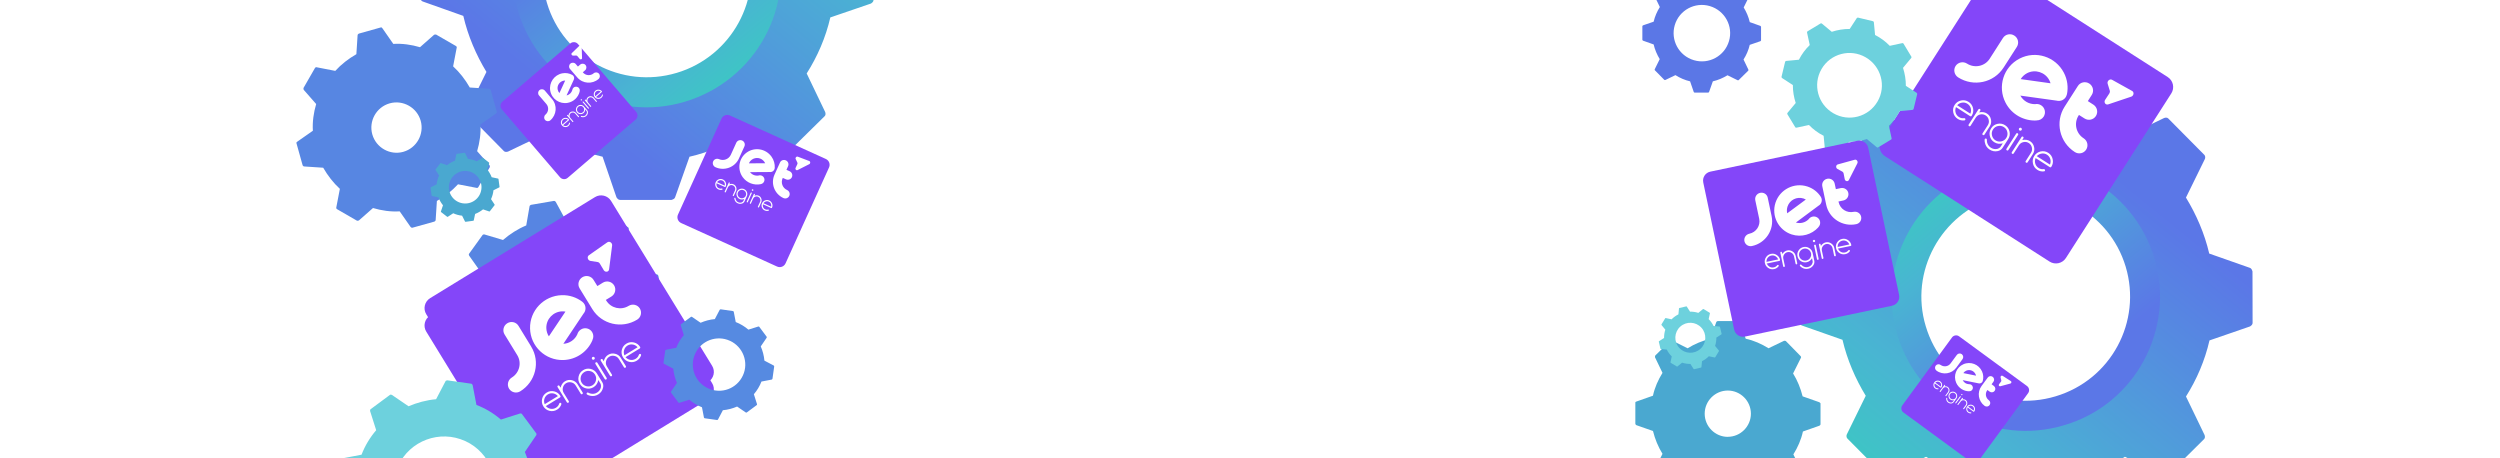<svg xmlns="http://www.w3.org/2000/svg" width="1440" height="264" fill="none"><g clip-path="url(#a)"><path fill="url(#b)" d="M503.15-.03c0 .9-.6 1.48-1.48 2.07l-23.4 8c-2.66 11.54-7.4 22.5-13.62 32.27l10.66 22.22c.3.88.3 1.77-.28 2.36L454 87.6c-.6.6-1.78.6-2.37.3l-22.2-10.95c-9.78 5.92-20.74 10.66-32.28 13.33l-8.3 23.4c-.3.87-1.18 1.17-2.06 1.47h-29.62c-.9 0-1.48-.6-2.08-1.48l-8-23.4c-11.54-2.66-22.5-7.4-32.26-13.6l-22.2 10.64c-.9.3-1.8.3-2.38-.28L269.54 66c-.6-.6-.6-1.78-.3-2.37l10.95-22.2c-5.93-9.78-10.66-20.73-13.33-32.28l-23.4-8.3C242.6.56 242.3-.32 242-1.2v-29.62c0-.9.6-1.48 1.48-2.08l23.4-8c2.66-11.54 7.4-22.5 13.6-32.26l-10.65-22.2c-.3-.9-.3-1.8.3-2.38l21.02-20.72c.6-.6 1.78-.6 2.37-.3l22.2 10.95c9.78-5.93 20.73-10.66 32.28-13.33l8.3-23.4c.28-.88 1.17-1.17 2.06-1.47h29.6c.9 0 1.5.6 2.08 1.48l8 23.4c11.54 2.66 22.5 7.4 32.27 13.6l22.22-10.65c.88-.3 1.77-.3 2.36.3l20.73 21.02c.6.6.6 1.78.3 2.37l-10.95 22.2c5.92 9.78 10.66 20.73 13.32 32.28l23.4 8.3c.88.28 1.18 1.17 1.48 2.06v29.6zm-112.52-75.2c-32.86-9.78-67.5 8.88-77.27 41.74-9.78 32.88 8.88 67.52 42.04 77.3 32.87 9.76 67.5-8.9 77.28-42.05 9.77-32.57-9.18-67.2-42.05-77z"/><path fill="url(#c)" d="M446.58-37.43c-12.3-40.86-55.2-64.3-96.08-52-40.88 12-64.05 55.14-52.04 96 12.3 40.87 55.2 64.3 96.08 52 40.9-12.28 64.33-55.14 52.04-96zM389.68 42c-31.74 9.44-65.2-8.57-74.63-40.28-9.44-31.72 8.58-65.15 40.6-74.58 31.74-9.43 65.2 8.57 74.63 40.57 9.44 31.44-8.86 64.88-40.6 74.3z"/><path fill="#4AA8D0" d="M1047.8 231.63l-9.5-3.34c-1.16-4.68-3-9.18-5.48-13.18l4.5-9c.15-.16.15-.66-.18-1l-8.48-8.66c-.17-.17-.67-.17-1-.17l-9 4.32c-3.98-2.5-8.48-4.5-13.13-5.5l-3.33-9.5c-.17-.5-.34-.66-.67-.66h-12.15c-.33.17-.66.17-.83.67l-3.33 9.5c-4.65 1.16-9.15 3-13.14 5.5l-9-4.5c-.15-.17-.65-.17-1 .16l-8.64 8.5c-.17.16-.17.66-.17 1l4.33 9c-2.5 4-4.5 8.5-5.5 13.16l-9.48 3.33c-.5.16-.66.32-.66.66v12.16c.16.34.16.67.66.84l9.5 3.33c1.15 4.66 3 9.16 5.48 13.16l-4.5 9c-.16.16-.16.66.17 1l8.5 8.66c.16.17.66.17 1 .17l8.98-4.34c4 2.5 8.48 4.5 13.14 5.5l3.32 9.5c.16.33.5.66.83.66h12.15c.33-.16.66-.16.83-.66l3.33-9.5c4.66-1.17 9.15-3 13.14-5.5l9 4.5c.16.16.66.16 1-.17l8.64-8.5c.17-.18.17-.68.17-1l-4.32-9c2.5-4 4.5-8.5 5.5-13.18l9.48-3.33c.33-.18.66-.5.66-.84V232.3c-.33-.18-.33-.5-.83-.68zm-52.6 20c-7.3 0-13.3-6-13.3-13.34s6-13.34 13.3-13.34c7.33 0 13.32 6 13.32 13.33 0 7.32-6 13.32-13.3 13.32z"/><path fill="#5B77E6" d="M1014.35 23.2c0 .23-.16.4-.4.54l-6.1 2.1c-.7 3.02-1.95 5.9-3.58 8.44l2.8 5.82c.07.23.07.46-.1.62l-5.5 5.42c-.14.15-.45.15-.6.08l-5.82-2.87c-2.56 1.55-5.42 2.8-8.45 3.5l-2.17 6.1c-.07.24-.3.32-.54.4h-7.76c-.23 0-.38-.16-.54-.4l-2.1-6.1c-3-.7-5.88-1.95-8.44-3.58l-5.8 2.8c-.24.07-.47.07-.63-.1l-5.42-5.5c-.15-.14-.15-.45-.07-.6l2.87-5.82c-1.55-2.56-2.8-5.42-3.5-8.45l-6.1-2.17c-.25-.07-.32-.3-.4-.54v-7.76c0-.23.15-.38.4-.54l6.1-2.1c.7-3 1.95-5.88 3.57-8.44l-2.8-5.8c-.06-.24-.06-.47.1-.63l5.5-5.42c.15-.15.46-.15.6-.07L965.3-5c2.55-1.55 5.42-2.8 8.44-3.5l2.17-6.1c.1-.24.32-.32.55-.4h7.75c.23 0 .4.16.54.4l2.1 6.1c3.02.7 5.9 1.95 8.44 3.57l5.8-2.8c.25-.06.48-.06.63.1l5.44 5.5c.15.15.15.46.08.6l-2.87 5.83c1.55 2.55 2.8 5.42 3.5 8.44l6.1 2.17c.24.1.32.32.4.55v7.75zM984.9 3.52c-8.6-2.56-17.67 2.32-20.23 10.93-2.55 8.6 2.33 17.66 11 20.22 8.6 2.56 17.68-2.32 20.23-11 2.56-8.53-2.4-17.6-11-20.15z"/><path fill="url(#d)" d="M1036.3 155.84c0-.9.58-1.48 1.47-2.08l23.37-8.05c2.63-11.55 7.34-22.5 13.53-32.3l-10.7-22.18c-.3-.9-.3-1.77.28-2.37l20.97-20.78c.6-.6 1.77-.6 2.37-.3l22.22 10.9c9.76-5.95 20.7-10.7 32.24-13.4l8.23-23.42c.28-.9 1.17-1.18 2.06-1.48l29.6-.08c.9 0 1.5.58 2.08 1.47l8.06 23.37c11.55 2.63 22.52 7.34 32.3 13.54l22.18-10.72c.9-.3 1.78-.3 2.37.3l20.78 20.96c.6.6.6 1.77.3 2.37l-10.9 22.22c5.95 9.76 10.72 20.7 13.4 32.24l23.42 8.23c.9.3 1.2 1.17 1.5 2.06l.06 29.6c.02.9-.57 1.5-1.46 2.08l-23.37 8.06c-2.64 11.55-7.35 22.52-13.54 32.3l10.72 22.2c.3.87.3 1.76-.3 2.36l-20.96 20.77c-.6.6-1.8.6-2.38.3l-22.24-10.9c-9.75 5.95-20.7 10.72-32.23 13.4l-8.24 23.42c-.28.9-1.17 1.2-2.05 1.5l-29.6.06c-.9.02-1.5-.57-2.1-1.46l-8.04-23.37c-11.55-2.64-22.5-7.35-32.3-13.54l-22.18 10.72c-.9.3-1.78.3-2.37-.3l-20.78-20.96c-.6-.6-.6-1.8-.3-2.38l10.9-22.23c-5.95-9.77-10.7-20.7-13.4-32.25l-23.42-8.24c-.9-.28-1.2-1.17-1.48-2.05l-.08-29.6zm112.7 74.92c32.88 9.7 67.48-9.06 77.17-41.95 9.68-32.88-9.06-67.47-42.24-77.16-32.9-9.68-67.5 9.06-77.18 42.24-9.68 32.6 9.35 67.2 42.24 76.88z"/><path fill="url(#e)" d="M1092.95 193.1c12.4 40.83 55.35 64.15 96.2 51.76 40.87-12.1 63.92-55.32 51.8-96.15-12.4-40.82-55.34-64.14-96.2-51.75-40.86 12.4-64.2 55.3-51.8 96.14zm56.7-79.6c31.72-9.5 65.22 8.42 74.74 40.1 9.5 31.7-8.43 65.19-40.43 74.7-31.7 9.5-65.2-8.4-74.73-40.4-9.52-31.4 8.7-64.88 40.4-74.4z"/><path fill="#8446F9" d="M1144.37-24.25c2.04-3.18 6.26-4.1 9.43-2.07l94.8 60.7c3.17 2.03 4.1 6.25 2.07 9.42l-60.7 94.8c-2.03 3.17-6.25 4.1-9.42 2.07l-94.8-60.7c-3.18-2.03-4.1-6.25-2.07-9.42l60.7-94.8z" filter="url(#f)"/><path fill="#fff" fill-rule="evenodd" d="M1228.1 52.38c1.3.72.97 2.8-.52 3.3l-13.24 4.44c-1.55.52-2.7-1.2-1.78-2.62l2.43-3.7c.3-.47.4-1.06.24-1.6l-1.22-3.97c-.47-1.53 1.2-3.02 2.55-2.27l11.53 6.42zm-74.03-13.47c-5.62 8.8-17.35 11.3-26.2 5.65-2.2-1.42-2.86-4.35-1.46-6.54 1.42-2.18 4.34-2.8 6.56-1.4 4.42 2.84 10.3 1.58 13.1-2.8l7.63-11.93c1.4-2.2 4.32-2.83 6.54-1.4 2.22 1.4 2.87 4.33 1.46 6.53l-7.63 11.9zm43.18 27.66c-2.8 4.4-1.5 10.25 2.92 13.08 2.22 1.42 2.88 4.33 1.47 6.53-1.4 2.2-4.34 2.83-6.55 1.4-8.86-5.65-11.48-17.36-5.86-26.14l7.63-11.92c1.4-2.2 4.34-2.82 6.55-1.4 2.22 1.42 2.86 4.35 1.46 6.54l-2.28 3.57 3.18 2.04c2.22 1.42 2.88 4.36 1.47 6.56-1.4 2.2-4.35 2.83-6.57 1.4l-3.18-2.02-.25.38zm-6.74-12.17c.03 0 .04 0 .04 0 .84-4.1.33-8.5-1.75-12.5-4.83-9.3-16.26-12.94-25.53-8.15-9.28 4.77-12.88 16.17-8.05 25.45 3.55 6.83 10.68 10.6 17.9 10.2v-.05c1.58.03 3.13-.74 4.04-2.16 1.4-2.2.75-5.13-1.46-6.54-1.06-.68-2.3-.9-3.45-.66-3.43.07-6.78-1.72-8.53-4.92l20.9 2.9c1.1.3 2.34.2 3.44-.36 1.32-.68 2.18-1.88 2.45-3.23zm-10.1-8.2c.3.6.53 1.17.7 1.77l-17.18-2.4c.87-1.42 2.13-2.62 3.7-3.44 4.65-2.38 10.36-.56 12.78 4.08zm-16.5 29.07c.23-.05.4-.17.54-.38.13-.2.17-.42.12-.65-.05-.24-.18-.42-.38-.55-.2-.13-.42-.16-.66-.1-.23.04-.4.16-.53.36-.14.2-.18.42-.13.65.05.25.18.43.38.55.2.13.42.17.65.12zm-2.2 1.43c-.16.04-.3.13-.4.3l-5.57 8.7c-.1.16-.13.32-.1.5.04.17.14.3.3.4.14.1.3.13.48.1.2-.05.32-.14.42-.3l5.58-8.7c.1-.16.13-.33.08-.5-.03-.18-.13-.3-.28-.4-.15-.1-.3-.14-.5-.1zm-26.5-14.08c.2.93.12 1.88-.28 2.86l-7.6-4.86c.75-.77 1.57-1.25 2.5-1.45 1.22-.27 2.36-.07 3.4.6 1.06.68 1.72 1.63 2 2.85zm-3.13 5.97c-.04-.2-.13-.33-.28-.43-.14-.08-.28-.1-.43-.1-.53.08-1.04.07-1.55-.04-.5-.1-1-.3-1.48-.62-1.05-.66-1.7-1.6-1.98-2.84-.2-.92-.1-1.87.28-2.86l8.16 5.23c.15.1.3.12.48.1.18-.05.3-.15.4-.3.87-1.35 1.14-2.82.8-4.4-.35-1.56-1.2-2.78-2.56-3.64-1.35-.88-2.8-1.14-4.38-.8-1.57.35-2.8 1.2-3.66 2.55-.87 1.36-1.13 2.82-.78 4.4.34 1.56 1.2 2.78 2.54 3.65 1.22.78 2.54 1.06 3.96.86.15-.04.28-.14.38-.3.1-.14.13-.3.1-.47zm7.87-5.84c-.18.04-.3.13-.4.28l-5.6 8.72c-.1.16-.12.32-.08.5.04.16.13.3.28.4.15.1.32.12.5.08.16-.03.3-.13.4-.28l3-4.72c.63-.96 1.48-1.55 2.58-1.8 1.12-.24 2.15-.06 3.1.55.94.6 1.54 1.46 1.78 2.57.25 1.1.07 2.12-.55 3.1l-3.02 4.7c-.1.16-.12.32-.1.5.05.17.15.3.3.4.15.1.3.13.48.1.2-.05.33-.14.43-.3l3.02-4.7c.8-1.27 1.04-2.62.72-4.08-.3-1.46-1.1-2.6-2.36-3.4-1.2-.78-2.7-1-4.43-.65l.65-1c.1-.16.12-.33.1-.5-.05-.17-.15-.3-.3-.4-.15-.1-.3-.13-.48-.1zm14.3 10.46c-1.06-.67-2.2-.88-3.42-.62-1.23.27-2.18.93-2.85 1.98-.67 1.05-.87 2.18-.6 3.4.27 1.23.93 2.18 1.98 2.86 1.05.67 2.2.87 3.4.6 1.23-.26 2.18-.92 2.85-1.97.67-1.06.88-2.2.6-3.4-.26-1.23-.92-2.18-1.97-2.85zm-.64 9.36c-1.82.5-3.47.28-4.94-.67-1.35-.85-2.2-2.07-2.55-3.63-.34-1.57-.08-3.03.8-4.38.85-1.37 2.07-2.2 3.64-2.55 1.57-.35 3.03-.08 4.38.78 1.36.87 2.2 2.1 2.55 3.66.35 1.55.1 3-.78 4.37l-3.18 4.95c-.64 1-1.57 1.65-2.77 1.92-1.7.37-3.26.1-4.72-.85-1.46-.94-2.37-2.25-2.73-3.93-.15-.6-.2-1.2-.17-1.77 0-.15.05-.28.12-.4.1-.14.23-.23.4-.27.17-.04.33 0 .5.1.14.08.23.22.27.4.02.08.03.16.02.25-.03.48 0 .95.1 1.42.16.67.42 1.26.78 1.78.37.52.83.96 1.4 1.33 1.16.75 2.4.97 3.75.68.9-.3 1.56-.74 1.95-1.36l1.18-1.84zm10.77-3.63c.1-.15.24-.25.4-.3.18-.02.34 0 .5.1.15.1.24.24.28.4.04.18 0 .34-.1.5l-.64 1c1.75-.34 3.23-.12 4.46.66 1.26.82 2.04 1.95 2.35 3.4.34 1.45.1 2.8-.7 4.06l-3.03 4.72c-.1.16-.23.25-.4.28-.18.04-.35 0-.5-.1-.15-.08-.24-.22-.28-.4-.05-.16-.02-.32.08-.48l3.02-4.72c.62-.96.8-2 .54-3.08-.24-1.12-.83-1.98-1.78-2.58-.94-.6-1.98-.8-3.1-.54-1.1.23-1.95.83-2.56 1.8l-3.02 4.7c-.1.16-.24.25-.4.3-.18.03-.34 0-.5-.1-.15-.1-.24-.23-.28-.4-.04-.18 0-.34.1-.5l5.57-8.7zm16.68 13.02c.2.93.1 1.88-.28 2.86l-7.6-4.86c.74-.77 1.57-1.25 2.5-1.45 1.2-.27 2.35-.07 3.4.6 1.05.68 1.7 1.63 1.98 2.85zm-3.14 5.97c-.02-.18-.12-.32-.27-.42-.13-.08-.27-.1-.42-.1-.5.08-1.03.07-1.54-.04-.5-.1-1-.3-1.48-.62-1.05-.67-1.7-1.62-1.98-2.85-.2-.9-.1-1.86.28-2.85l8.16 5.23c.15.1.3.12.5.1.16-.05.3-.15.4-.3.86-1.35 1.12-2.82.77-4.4-.33-1.56-1.18-2.78-2.53-3.64-1.36-.87-2.82-1.13-4.4-.8-1.56.36-2.78 1.2-3.65 2.56-.86 1.36-1.13 2.82-.78 4.4.34 1.56 1.2 2.78 2.55 3.65 1.2.78 2.53 1.06 3.94.86.16-.03.28-.13.38-.28.1-.15.13-.3.1-.48z" clip-rule="evenodd"/><path fill="#8446F9" d="M1124.35 184.37c.95-1.3 2.8-1.6 4.1-.64l39.1 28.62c1.32.95 1.6 2.8.65 4.1l-28.62 39.1c-.95 1.32-2.8 1.6-4.1.65l-39.1-28.62c-1.32-.95-1.6-2.8-.65-4.1l28.62-39.1z" filter="url(#g)"/><path fill="#fff" fill-rule="evenodd" d="M1158.27 219.53c.54.35.34 1.23-.3 1.4l-5.82 1.56c-.68.17-1.13-.6-.7-1.18l1.15-1.52c.15-.2.2-.45.15-.68l-.42-1.74c-.16-.67.6-1.27 1.16-.9l4.77 3.05zm-31.45-7.76c-2.65 3.62-7.75 4.4-11.4 1.72-.92-.68-1.12-1.95-.46-2.86.67-.9 1.94-1.1 2.85-.42 1.84 1.33 4.4.94 5.72-.87l3.6-4.9c.66-.92 1.93-1.1 2.85-.45.9.67 1.1 1.95.45 2.85l-3.6 4.92zm17.82 13.03c-1.33 1.8-.92 4.37.9 5.7.92.67 1.12 1.94.46 2.85-.67.9-1.94 1.1-2.86.43-3.64-2.67-4.46-7.77-1.8-11.4l3.6-4.9c.65-.92 1.93-1.1 2.84-.44.92.67 1.1 1.94.45 2.85l-1.07 1.45 1.3.97c.93.67 1.13 1.94.46 2.85-.66.9-1.94 1.1-2.85.44l-1.32-.96-.1.16zm-2.57-5.4c.48-1.74.38-3.64-.4-5.42-1.83-4.12-6.64-6-10.76-4.18-4.1 1.8-5.95 6.6-4.13 10.7 1.35 3.04 4.3 4.85 7.42 4.88v-.03c.67.06 1.36-.23 1.8-.82.65-.9.45-2.17-.46-2.84-.44-.33-.97-.45-1.47-.4-1.48-.05-2.87-.9-3.54-2.33l8.9 1.8c.48.17 1 .16 1.5-.06.58-.24.98-.73 1.14-1.3zm-4.13-3.8c.12.27.2.52.26.78l-7.32-1.48c.4-.6.98-1.08 1.68-1.4 2.06-.88 4.46.05 5.38 2.1zm-7.87 12.06c.1-.02.2-.07.25-.16.06-.08.08-.17.06-.27 0-.1-.06-.18-.14-.24-.1-.07-.18-.1-.28-.08-.1.02-.18.06-.24.15-.06.08-.1.17-.07.27.02.1.07.2.15.25.08.05.17.07.27.06zm-.97.55c-.08.02-.14.06-.18.12l-2.64 3.6c-.04.06-.06.13-.05.2 0 .08.05.14.1.2.08.03.14.05.22.04.08 0 .14-.05.18-.1l2.64-3.6c.04-.07.06-.14.04-.22 0-.07-.03-.13-.1-.18-.06-.04-.13-.06-.2-.05zm-11.02-6.75c.07.4 0 .8-.2 1.22l-3.13-2.3c.34-.3.7-.5 1.1-.55.54-.08 1.03.04 1.46.36.44.3.7.74.78 1.27zm-1.5 2.48c0-.08-.05-.14-.1-.2-.07-.02-.12-.04-.2-.04-.22 0-.44 0-.66-.07-.2-.06-.42-.16-.6-.3-.45-.32-.7-.75-.8-1.28-.05-.4 0-.8.2-1.22l3.37 2.46c.06.04.12.05.2.04.07 0 .14-.05.18-.1.4-.57.56-1.2.46-1.87-.1-.7-.44-1.23-1-1.64-.56-.4-1.18-.56-1.87-.46-.68.1-1.23.44-1.63 1-.4.56-.56 1.18-.46 1.86.1.7.44 1.23 1 1.64.5.37 1.06.53 1.67.48.07 0 .13-.05.18-.1.04-.08.06-.15.05-.22zm3.53-2.3c-.06.02-.12.06-.17.12l-2.63 3.6c-.05.06-.06.13-.05.2 0 .08.05.14.1.18.07.05.14.07.22.06.07-.03.13-.06.18-.13l1.42-1.94c.3-.4.67-.63 1.15-.7.5-.08.93.03 1.32.3.4.3.62.68.7 1.17.07.47-.03.9-.32 1.3l-1.43 1.96c-.05.06-.07.13-.06.2 0 .08.05.14.1.18.08.05.14.07.22.06.08 0 .14-.05.18-.1l1.43-1.96c.38-.52.52-1.1.42-1.73-.1-.62-.4-1.13-.93-1.5-.5-.38-1.14-.5-1.9-.4l.3-.42c.05-.07.07-.14.06-.2 0-.1-.05-.15-.1-.2-.07-.04-.14-.06-.22-.04zm5.87 4.88c-.43-.3-.9-.42-1.44-.34-.54.08-.96.34-1.28.77-.32.43-.43.9-.35 1.45.08.53.34.96.77 1.28.44.3.92.43 1.46.35.52-.07.95-.33 1.27-.77.3-.43.43-.9.35-1.44-.08-.55-.34-.97-.78-1.3zm-.52 4.02c-.8.16-1.5.02-2.1-.42-.56-.4-.9-.95-1-1.64-.1-.68.04-1.3.45-1.86.4-.56.96-.9 1.64-1 .68-.1 1.3.06 1.86.47.56.4.9.95 1 1.63.1.7-.04 1.3-.45 1.86l-1.5 2.05c-.3.42-.72.67-1.24.76-.72.1-1.4-.05-2-.5-.6-.43-.95-1.02-1.06-1.75-.05-.25-.06-.5-.03-.76.02-.06.04-.12.07-.16.05-.06.1-.1.18-.1.08-.02.15 0 .2.04.07.05.1.1.12.2 0 .02 0 .06 0 .1-.02.2-.02.4 0 .6.06.3.15.56.3.8.14.22.33.43.56.6.48.35 1 .48 1.6.4.4-.1.68-.3.87-.54l.55-.76zm4.73-1.27c.05-.07.1-.1.18-.12.08 0 .15 0 .2.06.07.03.1.1.12.17 0 .07 0 .14-.05.2l-.3.42c.75-.1 1.38.02 1.9.4.5.37.8.88.9 1.5.1.64-.03 1.22-.4 1.74l-1.44 1.95c-.05.05-.1.08-.2.1-.07 0-.14 0-.2-.06-.06-.04-.1-.1-.1-.18-.02-.07 0-.14.04-.2l1.43-1.95c.3-.4.4-.83.3-1.3-.06-.5-.3-.88-.68-1.16-.4-.3-.84-.4-1.33-.3-.48.06-.86.3-1.15.7l-1.42 1.93c-.05.07-.1.1-.2.1-.06.02-.13 0-.2-.04-.05-.04-.1-.1-.1-.18-.02-.07 0-.14.05-.2l2.63-3.6zm6.82 6.04c.06.4 0 .8-.2 1.2l-3.13-2.28c.33-.3.7-.5 1.1-.56.54-.08 1.02.03 1.45.35.44.33.7.75.78 1.3zm-1.5 2.47c-.02-.08-.06-.14-.12-.2-.05-.03-.1-.04-.18-.04-.23.02-.45 0-.66-.06-.22-.06-.42-.16-.62-.3-.44-.33-.7-.75-.78-1.3-.06-.4 0-.8.2-1.2l3.37 2.46c.07.04.14.06.2.05.1-.02.15-.05.2-.1.4-.57.55-1.2.45-1.88-.1-.68-.44-1.23-1-1.64-.56-.4-1.18-.56-1.86-.45-.7.12-1.24.45-1.65 1-.4.56-.56 1.2-.46 1.87.1.68.43 1.23 1 1.64.5.38 1.05.54 1.67.5.06-.03.12-.06.17-.13.04-.06.06-.13.05-.2z" clip-rule="evenodd"/><path fill="#6DD1DD" d="M1102.2 62.8c-.07.26-.3.4-.6.5l-7.37.7c-1.58 3.18-3.73 6.04-6.22 8.46l1.56 7.22c.03.28-.03.54-.25.67l-7.57 4.57c-.2.13-.55.05-.7-.08l-5.72-4.74c-3.25 1.04-6.77 1.66-10.33 1.63l-4.05 6.24c-.15.24-.43.26-.7.3l-8.64-2.08c-.26-.07-.4-.3-.5-.6l-.7-7.37c-3.18-1.58-6.04-3.73-8.45-6.22l-7.22 1.56c-.27.03-.53-.03-.66-.25l-4.58-7.57c-.13-.2-.05-.55.08-.7l4.75-5.72c-1.06-3.25-1.67-6.77-1.64-10.33l-6.24-4.05c-.24-.15-.27-.43-.3-.7l2.08-8.64c.06-.26.27-.4.57-.5l7.38-.7c1.6-3.18 3.73-6.04 6.23-8.45l-1.56-7.22c-.02-.27.04-.53.25-.66l7.58-4.58c.2-.13.56-.05.7.08l5.72 4.75c3.26-1.06 6.8-1.67 10.34-1.64l4.06-6.24c.15-.24.43-.27.7-.3l8.64 2.08c.26.06.4.27.5.57l.7 7.38c3.18 1.6 6.04 3.73 8.46 6.23l7.22-1.56c.28-.02.54.04.67.25l4.57 7.58c.13.2.05.56-.08.7l-4.74 5.72c1.04 3.26 1.66 6.8 1.63 10.34l6.24 4.06c.24.15.26.43.3.7l-2.08 8.64zm-27.56-29.78c-8.9-5.15-20.3-2.13-25.45 6.77-5.16 8.9-2.14 20.3 6.85 25.46 8.9 5.14 20.3 2.12 25.47-6.86 5.12-8.82 2.02-20.24-6.88-25.38z"/><path fill="#8446F9" d="M981.08 95.07c-.6-2.83 1.22-5.6 4.06-6.2l84.74-17.8c2.84-.6 5.62 1.23 6.22 4.07l17.78 84.74c.6 2.84-1.22 5.62-4.06 6.22l-84.75 17.78c-2.83.6-5.62-1.22-6.2-4.06l-17.8-84.75z" filter="url(#h)"/><path fill="#fff" fill-rule="evenodd" d="M1068.33 92c1.1-.3 2.04 1.02 1.5 2.1l-4.87 9.57c-.57 1.12-2.14.8-2.4-.47l-.65-3.34c-.08-.43-.34-.8-.7-1l-2.83-1.54c-1.08-.58-.97-2.3.18-2.62l9.78-2.7zm-47.88 32.52c1.64 7.85-3.44 15.55-11.34 17.2-1.98.43-3.9-.83-4.32-2.8-.4-1.95.86-3.87 2.84-4.3 3.95-.82 6.5-4.67 5.67-8.6l-2.25-10.65c-.4-1.97.85-3.9 2.83-4.3 2-.42 3.92.83 4.33 2.8l2.25 10.65zm38.6-8.1c.82 3.92 4.7 6.44 8.65 5.6 1.98-.4 3.9.83 4.32 2.8.42 1.97-.85 3.9-2.83 4.3-7.92 1.66-15.67-3.35-17.3-11.2l-2.25-10.65c-.4-1.97.86-3.9 2.84-4.3 1.97-.42 3.9.84 4.3 2.8l.68 3.18 2.84-.6c2-.4 3.93.85 4.34 2.8.4 1.98-.86 3.9-2.84 4.33l-2.84.6.07.34zm-10.26-3.05c-1.74-2.7-4.4-4.85-7.7-5.93-7.65-2.5-15.88 1.66-18.4 9.3-2.5 7.6 1.66 15.8 9.3 18.3 5.64 1.83 11.58.05 15.33-4.05l-.03-.04c.9-.84 1.32-2.1 1.06-3.37-.4-1.96-2.35-3.22-4.32-2.8-.95.2-1.75.75-2.25 1.5-1.86 1.88-4.66 2.7-7.35 1.9l13.03-9.68c.78-.43 1.4-1.14 1.7-2.05.36-1.1.18-2.2-.4-3.1zm-9.97.96c.48.16.92.36 1.34.6l-10.73 7.94c-.3-1.25-.24-2.6.18-3.9 1.26-3.8 5.38-5.88 9.2-4.64zm6.6 24.85c.1-.15.14-.32.1-.5-.04-.18-.13-.32-.28-.42-.16-.1-.32-.13-.5-.1-.18.04-.32.14-.43.3-.1.15-.13.3-.1.5.05.17.14.3.3.4.15.1.32.14.5.1.18-.03.32-.13.42-.28zm-.42 1.96c-.07.12-.1.24-.06.38l1.64 7.8c.02.13.1.23.2.3.12.08.25.1.38.07.14-.03.24-.1.32-.22.08-.1.1-.24.07-.37l-1.63-7.8c-.03-.13-.1-.23-.22-.3-.12-.08-.24-.1-.38-.07-.13.03-.24.1-.3.2zm-22.13 6.56c.6.4 1.07.97 1.38 1.72l-6.78 1.42c0-.8.18-1.52.58-2.13.53-.8 1.26-1.3 2.2-1.5.94-.2 1.8-.03 2.62.5zm1.5 4.97c-.12-.08-.25-.1-.38-.08-.13 0-.22.07-.3.16-.24.33-.54.6-.87.8-.34.23-.72.38-1.15.47-.94.2-1.8.03-2.62-.5-.6-.4-1.07-.97-1.4-1.72l7.3-1.52c.14-.03.25-.1.32-.2.07-.12.1-.25.07-.4-.26-1.2-.9-2.14-1.94-2.8-1.02-.7-2.14-.9-3.35-.65-1.22.26-2.16.9-2.83 1.94-.68 1.03-.9 2.15-.64 3.37.26 1.2.9 2.15 1.94 2.83 1.03.67 2.15.88 3.37.63 1.08-.23 1.95-.78 2.62-1.66.07-.1.08-.22.06-.36-.03-.14-.1-.24-.22-.3zm1.17-7.44c-.07.1-.1.23-.07.37l1.64 7.8c.04.13.1.24.22.3.1.1.24.1.37.08.13-.03.23-.1.3-.2.08-.13.1-.25.08-.4l-.9-4.2c-.17-.86-.02-1.65.46-2.37.48-.73 1.14-1.2 2-1.37.83-.17 1.62-.02 2.36.46.72.46 1.18 1.12 1.36 1.98l.9 4.22c0 .13.1.24.2.3.1.1.24.1.37.08.14-.03.24-.1.32-.2.08-.13.1-.25.07-.4l-.88-4.2c-.24-1.13-.84-2-1.8-2.63-.95-.63-2-.82-3.12-.6-1.1.24-2.02.92-2.8 2.05l-.18-.9c-.03-.14-.1-.24-.2-.32-.13-.07-.25-.1-.4-.07-.12.04-.23.1-.3.23zm13.48-1.97c-.94.2-1.67.7-2.2 1.5-.53.8-.7 1.7-.5 2.63.2.92.7 1.65 1.5 2.18.82.52 1.7.7 2.63.5.94-.2 1.67-.7 2.2-1.5.52-.82.7-1.7.5-2.63-.2-.94-.7-1.67-1.5-2.2-.82-.52-1.7-.68-2.63-.5zm4.7 5.48c-.73 1.25-1.75 2.02-3.07 2.3-1.2.25-2.33.04-3.37-.63-1.03-.66-1.68-1.6-1.93-2.8-.25-1.22-.04-2.34.64-3.37.66-1.04 1.6-1.68 2.82-1.94 1.2-.26 2.33-.05 3.37.63 1.02.67 1.67 1.6 1.92 2.82l.93 4.43c.2.9.02 1.75-.5 2.54-.7 1.12-1.73 1.8-3.03 2.08-1.3.28-2.5.05-3.62-.68-.4-.25-.76-.54-1.04-.88-.08-.1-.13-.18-.15-.27-.02-.14 0-.26.08-.38.07-.12.18-.2.3-.22.15-.03.28 0 .4.08.05.02.1.06.14.12.24.28.52.5.83.72.44.3.9.47 1.37.56.48.1.98.08 1.5-.03 1.03-.22 1.83-.77 2.4-1.65.35-.65.47-1.25.35-1.8l-.34-1.64zm3.96-7.8c-.03-.14 0-.26.07-.37.07-.12.18-.2.3-.22.15-.03.27 0 .4.07.1.08.17.18.2.32l.2.9c.76-1.13 1.7-1.8 2.78-2.04 1.13-.23 2.17-.04 3.12.6.96.62 1.56 1.5 1.8 2.6l.88 4.23c.03.14 0 .26-.07.38-.08.12-.18.2-.32.22-.13.03-.26 0-.37-.07-.12-.07-.2-.18-.22-.3l-.88-4.23c-.18-.86-.64-1.52-1.37-2-.73-.47-1.52-.62-2.36-.45-.85.18-1.5.64-2 1.38-.47.72-.62 1.5-.44 2.36l.9 4.23c0 .14 0 .26-.08.38s-.18.2-.32.22c-.13.03-.26 0-.37-.07-.12-.07-.2-.18-.2-.3l-1.65-7.8zm16.17-1.84c.6.4 1.07.97 1.38 1.72l-6.78 1.42c0-.8.18-1.52.58-2.13.53-.8 1.26-1.3 2.2-1.5.94-.2 1.8-.03 2.62.5zm1.5 4.97c-.12-.08-.25-.1-.38-.08-.12 0-.2.07-.3.16-.23.33-.53.6-.86.82-.33.2-.7.36-1.14.45-.94.2-1.8.03-2.62-.5-.6-.4-1.07-.97-1.4-1.72l7.3-1.52c.14-.03.25-.1.32-.2.08-.12.1-.25.07-.38-.25-1.2-.9-2.16-1.93-2.83-1.04-.68-2.16-.9-3.37-.64-1.2.26-2.16.9-2.83 1.94-.68 1.03-.9 2.16-.64 3.37.26 1.2.9 2.15 1.94 2.83 1.03.67 2.15.88 3.37.63 1.1-.23 1.96-.78 2.63-1.66.07-.1.08-.22.06-.36-.03-.13-.1-.24-.22-.3z" clip-rule="evenodd"/><path fill="#6DD1DD" d="M987.98 205.78c-.07.1-.18.13-.33.14l-3.35-.73c-1.15 1.17-2.5 2.13-3.94 2.84l-.33 3.4c-.03.14-.1.24-.2.27l-4 .96c-.1.03-.25-.05-.3-.13l-1.85-2.9c-1.6 0-3.23-.22-4.8-.74l-2.66 2.18c-.1.08-.23.05-.36.03l-3.52-2.12c-.1-.07-.13-.18-.14-.33l.73-3.35c-1.18-1.15-2.14-2.5-2.85-3.94l-3.4-.33c-.14-.03-.24-.1-.27-.2l-.94-4c-.03-.1.05-.25.13-.3l2.9-1.85c0-1.6.2-3.23.73-4.8l-2.2-2.66c-.07-.1-.05-.23-.02-.36l2.14-3.52c.07-.1.18-.13.33-.14l3.35.73c1.15-1.18 2.5-2.14 3.94-2.86l.33-3.4c.02-.13.08-.23.2-.26l4-.94c.1-.03.24.05.3.13l1.84 2.9c1.6 0 3.23.2 4.8.72l2.66-2.18c.1-.08.23-.06.36-.03l3.52 2.14c.1.07.13.18.14.33l-.73 3.35c1.17 1.15 2.13 2.5 2.84 3.94l3.4.33c.14.02.24.08.27.2l.96 4c.03.1-.05.24-.13.3l-2.9 1.84c0 1.6-.22 3.23-.74 4.8l2.18 2.66c.08.1.05.23.03.36l-2.12 3.52zM980 188.75c-3.2-3.53-8.66-3.8-12.18-.6-3.53 3.2-3.8 8.67-.56 12.22 3.2 3.52 8.67 3.8 12.2.55 3.5-3.17 3.75-8.65.55-12.17z"/><path fill="#5786E2" d="M281.5 51.12l-10.9-.72c-2.6-4.54-5.83-8.72-9.6-12.18l2.06-10.74c.12-.22-.02-.75-.47-1l-11.44-6.6c-.22-.1-.74.03-1.1.13l-8.13 7.18c-4.92-1.45-10.2-2.23-15.38-1.9l-6.27-9c-.32-.46-.54-.6-.9-.5l-12.7 3.57c-.3.27-.66.37-.7.94l-.7 10.9c-4.53 2.6-8.7 5.83-12.15 9.62l-10.73-2.08c-.22-.13-.74.02-1 .47l-6.57 11.44c-.12.23.02.75.12 1.1l7.17 8.16c-1.45 4.92-2.22 10.2-1.9 15.4l-8.96 6.26c-.47.32-.6.55-.5.9l3.56 12.74c.28.3.37.65.95.67l10.9.72c2.6 4.54 5.83 8.7 9.6 12.17l-2.06 10.74c-.1.23.03.76.48 1l11.42 6.6c.23.13.75-.02 1.1-.12l8.14-7.17c4.9 1.46 10.2 2.24 15.38 1.92l6.27 8.98c.26.3.7.55 1.05.45l12.72-3.55c.3-.28.65-.37.68-.94l.7-10.93c4.54-2.6 8.7-5.82 12.16-9.6l10.74 2.07c.22.13.75-.02 1-.46l6.57-11.44c.14-.22 0-.75-.1-1.1l-7.18-8.15c1.45-4.92 2.22-10.22 1.9-15.4l8.96-6.27c.3-.27.55-.72.45-1.07l-3.56-12.73c-.4-.08-.5-.42-1.07-.45zm-49.2 36.34c-7.68 2.14-15.7-2.4-17.86-10.07-2.15-7.7 2.37-15.72 10.04-17.87 7.67-2.14 15.7 2.4 17.85 10.07 2.14 7.68-2.37 15.72-10.04 17.86z"/><path fill="#5785E2" d="M381.47 172.07c.07.4-.15.7-.5 1.04l-9.82 5.34c-.3 5.35-1.6 10.6-3.63 15.42l6.44 9.1c.2.37.26.76.04 1.07l-7.8 10.83c-.22.3-.75.4-1.03.3l-10.73-3.2c-3.9 3.4-8.43 6.33-13.38 8.4l-1.92 11.05c-.07.43-.44.63-.8.83l-13.2 2.24c-.4.07-.72-.15-1.05-.5l-5.35-9.82c-5.34-.3-10.6-1.6-15.4-3.63l-9.1 6.44c-.38.2-.77.26-1.08.04l-10.84-7.8c-.3-.22-.4-.75-.3-1.03l3.2-10.73c-3.38-3.9-6.33-8.43-8.4-13.38l-11.04-1.92c-.43-.07-.63-.44-.83-.8l-2.25-13.2c-.06-.4.16-.72.5-1.05l9.83-5.34c.3-5.35 1.6-10.6 3.63-15.42l-6.44-9.1c-.2-.37-.26-.77-.05-1.07l7.8-10.83c.22-.3.74-.4 1.03-.32l10.73 3.2c3.9-3.38 8.43-6.32 13.38-8.38l1.92-11.06c.06-.4.44-.6.8-.8l13.2-2.26c.4-.06.72.16 1.05.5l5.34 9.83c5.35.3 10.6 1.6 15.42 3.63l9.1-6.44c.37-.2.76-.26 1.07-.05l10.83 7.8c.3.22.4.74.3 1.03l-3.2 10.73c3.4 3.9 6.34 8.43 8.4 13.38l11.05 1.92c.43.06.63.44.83.8l2.24 13.2zm-55.85-25c-15.4-1.87-29.42 9.07-31.3 24.46-1.85 15.4 9.1 29.42 24.6 31.27 15.4 1.86 29.43-9.08 31.27-24.6 1.88-15.26-9.2-29.26-24.58-31.13z"/><path fill="#8446F9" d="M415.58 58.35c.84-1.85 3.02-2.67 4.87-1.83l55.25 25.06c1.85.84 2.67 3.02 1.83 4.87l-25.06 55.25c-.84 1.85-3.02 2.67-4.87 1.83l-55.25-25.06c-1.85-.84-2.67-3.02-1.83-4.87l25.06-55.25z" filter="url(#i)"/><path fill="#fff" fill-rule="evenodd" d="M466.15 92.76c.75.3.73 1.42-.02 1.8l-6.72 3.4c-.77.4-1.53-.43-1.14-1.26l1-2.16c.14-.28.14-.6.02-.87l-.96-2.03c-.37-.78.4-1.7 1.2-1.4l6.63 2.52zm-40.52-1.47c-2.32 5.1-8.4 7.36-13.54 5.02-1.3-.58-1.87-2.1-1.3-3.37.58-1.28 2.1-1.84 3.4-1.26 2.56 1.16 5.6.03 6.76-2.52l3.15-6.95c.6-1.28 2.1-1.84 3.4-1.26 1.3.6 1.86 2.1 1.28 3.38l-3.15 6.94zm25.16 11.4c-1.17 2.57-.02 5.6 2.56 6.76 1.3.6 1.87 2.1 1.28 3.37-.58 1.28-2.1 1.85-3.38 1.26-5.15-2.35-7.46-8.4-5.13-13.5l3.15-6.95c.58-1.3 2.1-1.85 3.38-1.26 1.3.57 1.86 2.1 1.28 3.36l-.94 2.08 1.86.84c1.3.6 1.86 2.1 1.28 3.4-.58 1.27-2.1 1.83-3.4 1.25l-1.85-.84-.1.2zm-4.54-5.96c.15-2.25-.46-4.56-1.88-6.53-3.3-4.58-9.67-5.64-14.25-2.37-4.57 3.26-5.62 9.62-2.33 14.2 2.43 3.36 6.52 4.82 10.34 4.06v-.04c.84-.1 1.6-.64 1.98-1.47.58-1.28 0-2.8-1.28-3.37-.62-.3-1.3-.3-1.9-.1-1.8.3-3.74-.4-4.92-1.96l11.37-.07c.6.08 1.26-.06 1.8-.45.65-.46 1.02-1.17 1.06-1.9zm-6.03-3.6c.2.3.38.6.52.9l-9.35.05c.35-.84.93-1.58 1.7-2.14 2.3-1.62 5.5-1.1 7.13 1.2zm-6.56 16.8c.12-.05.2-.14.26-.25.06-.13.06-.25.02-.37-.05-.12-.13-.2-.25-.26-.1-.05-.23-.06-.36 0-.1.04-.2.12-.25.23-.07.12-.07.24-.03.36.05.12.13.2.25.26.12.05.24.05.36 0zm-1.05.92c-.1.03-.16.1-.2.18l-2.3 5.1c-.04.08-.04.16 0 .25.02.08.08.15.17.2.08.03.17.03.26 0 .1-.04.16-.1.2-.18l2.3-5.1c.04-.08.05-.16 0-.26-.02-.1-.1-.15-.18-.2-.08-.03-.17-.03-.26 0zm-15.23-5.47c.18.47.2 1 .06 1.54l-4.42-2c.33-.47.74-.8 1.2-.97.64-.24 1.27-.22 1.88.06.6.28 1.04.73 1.27 1.36zm-1.22 3.42c-.03-.1-.1-.16-.18-.2-.08-.04-.15-.04-.23-.02-.28.08-.55.1-.83.1-.28-.02-.56-.1-.84-.22-.6-.28-1.04-.73-1.28-1.37-.17-.46-.2-.98-.07-1.54l4.76 2.16c.1.04.2.05.27 0 .1-.02.16-.08.2-.17.36-.8.38-1.6.08-2.4-.3-.8-.86-1.4-1.64-1.76-.78-.36-1.58-.4-2.4-.1-.8.32-1.4.87-1.75 1.66-.36.8-.38 1.6-.08 2.4.3.8.85 1.4 1.64 1.75.72.33 1.45.4 2.2.17.07-.04.13-.1.17-.2.04-.07.04-.16 0-.25zm3.75-3.72c-.1.04-.16.1-.2.2l-2.3 5.07c-.04.1-.05.18 0 .27.02.08.08.15.17.2.1.03.18.03.27 0 .08-.03.15-.1.2-.18l1.24-2.75c.26-.55.67-.94 1.24-1.15.58-.22 1.14-.2 1.7.05.54.25.93.67 1.14 1.24.22.56.2 1.13-.05 1.7l-1.25 2.74c-.04.1-.04.18 0 .27.03.08.1.15.17.2.1.03.18.03.27 0 .1-.03.16-.1.2-.18l1.25-2.75c.33-.73.35-1.47.07-2.23-.28-.76-.8-1.3-1.52-1.63-.7-.33-1.52-.33-2.42 0l.27-.6c.04-.1.04-.17 0-.26-.03-.08-.1-.15-.18-.2-.1-.03-.18-.03-.27 0zm8.43 4.48c-.62-.28-1.24-.3-1.87-.06-.64.23-1.1.66-1.38 1.27-.27.6-.3 1.22-.05 1.85.24.64.66 1.1 1.27 1.37.62.28 1.24.3 1.87.06.64-.24 1.1-.66 1.37-1.27.28-.6.3-1.23.06-1.86-.24-.63-.66-1.08-1.27-1.36zm.4 5.04c-.95.4-1.84.42-2.7.03-.8-.36-1.34-.94-1.64-1.75-.3-.8-.28-1.6.07-2.4.35-.8.93-1.33 1.74-1.63.8-.3 1.62-.28 2.4.08.8.36 1.34.94 1.65 1.75.3.8.27 1.6-.1 2.4l-1.3 2.88c-.27.6-.7 1-1.33 1.24-.87.33-1.73.3-2.58-.1-.87-.37-1.45-1-1.77-1.87-.13-.3-.2-.62-.23-.93 0-.08 0-.15.03-.22.04-.08.1-.14.2-.18.08-.03.17-.03.26 0 .08.05.14.12.18.2 0 .05.02.1.02.14.03.26.08.5.18.75.13.36.3.65.54.9.23.25.52.45.85.6.68.3 1.36.33 2.05.07.47-.23.78-.52.94-.88l.5-1.08zm5.45-2.77c.05-.08.12-.15.2-.18.1-.03.18-.03.27 0 .1.05.15.12.18.2.04.1.03.18 0 .27l-.27.6c.9-.33 1.7-.33 2.42 0 .73.33 1.24.87 1.5 1.62.3.75.28 1.5-.05 2.23l-1.25 2.74c-.04.1-.1.15-.2.18s-.18.03-.27 0c-.1-.05-.15-.12-.18-.2-.03-.1-.03-.18 0-.27l1.26-2.75c.26-.56.28-1.13.06-1.7-.22-.57-.6-.98-1.15-1.23-.54-.25-1.1-.27-1.68-.05-.57.2-.98.6-1.23 1.15l-1.26 2.75c-.04.1-.1.15-.2.2-.08.02-.17.02-.26-.02-.1-.04-.15-.1-.18-.2-.04-.1-.03-.17 0-.26l2.3-5.1zm9.9 5.66c.2.5.2 1 .08 1.56l-4.43-2c.34-.47.74-.8 1.22-.97.63-.25 1.25-.23 1.87.05.6.27 1.03.73 1.27 1.36zm-1.2 3.44c-.04-.1-.1-.16-.18-.2-.08-.03-.16-.04-.24-.02-.27.08-.55.1-.83.1-.28-.02-.55-.1-.83-.22-.62-.28-1.04-.74-1.28-1.37-.18-.47-.2-1-.07-1.55l4.75 2.16c.1.04.18.05.27 0 .08-.02.14-.08.18-.17.36-.8.4-1.6.08-2.4-.3-.8-.85-1.4-1.64-1.75-.8-.36-1.6-.4-2.4-.08-.8.3-1.4.85-1.75 1.64-.36.78-.4 1.6-.08 2.4.3.8.84 1.4 1.63 1.75.7.32 1.44.38 2.18.16.1-.05.15-.1.2-.2.03-.08.03-.17 0-.26z" clip-rule="evenodd"/><path fill="#8446F9" d="M245.53 181.02c-1.95-3.18-.95-7.34 2.22-9.28l94.95-58.2c3.18-1.96 7.33-.96 9.28 2.2l58.2 94.96c1.96 3.18.96 7.33-2.22 9.28l-94.94 58.2c-3.18 1.96-7.33.96-9.28-2.22l-58.2-94.94z" filter="url(#j)"/><path fill="#8446F9" d="M245.53 181.02c-1.95-3.18-.95-7.34 2.22-9.28l94.95-58.2c3.18-1.96 7.33-.96 9.28 2.2l58.2 94.96c1.96 3.18.96 7.33-2.22 9.28l-94.94 58.2c-3.18 1.96-7.33.96-9.28-2.22l-58.2-94.94z"/><path fill="#fff" fill-rule="evenodd" d="M349.88 139.55c1.2-.84 2.9.34 2.7 1.88l-1.74 13.7c-.2 1.6-2.24 1.9-3.1.46l-2.24-3.76c-.3-.5-.78-.83-1.3-.9l-4.08-.64c-1.57-.25-2.18-2.38-.93-3.26l10.68-7.5zm-43.93 60.1c5.4 8.8 2.57 20.32-6.28 25.75-2.22 1.36-5.1.67-6.46-1.52-1.33-2.2-.63-5.07 1.6-6.43 4.42-2.72 5.82-8.5 3.13-12.88l-7.32-11.94c-1.34-2.2-.64-5.08 1.58-6.44 2.22-1.37 5.1-.7 6.45 1.5l7.32 11.95zm43.25-26.52c2.7 4.4 8.47 5.76 12.9 3.05 2.22-1.36 5.1-.7 6.45 1.5 1.35 2.22.65 5.1-1.57 6.45-8.86 5.43-20.4 2.7-25.8-6.08l-7.32-11.94c-1.35-2.2-.65-5.06 1.57-6.43 2.22-1.36 5.1-.67 6.45 1.53l2.2 3.56 3.17-1.95c2.22-1.35 5.12-.67 6.47 1.54 1.35 2.2.65 5.1-1.57 6.45l-3.2 1.95.25.38zm-13.75.75s.02-.02.02-.02c-3.28-2.52-7.42-3.96-11.88-3.84-10.37.3-18.54 8.9-18.28 19.2.25 10.33 8.84 18.45 19.18 18.16 7.62-.22 14.05-4.94 16.8-11.53l-.04-.02c.7-1.4.7-3.12-.18-4.54-1.34-2.2-4.22-2.88-6.43-1.53-1.07.66-1.8 1.67-2.1 2.8-1.4 3.07-4.44 5.3-8.05 5.47l11.6-17.36c.76-.86 1.2-2 1.17-3.22-.03-1.47-.73-2.75-1.82-3.58zm-11.64 5.47c.65-.02 1.27.03 1.88.14l-9.55 14.25c-.9-1.38-1.42-3.02-1.46-4.8-.12-5.14 3.96-9.44 9.14-9.6zm18.76 27.24c.06-.24.02-.46-.1-.66-.13-.2-.3-.33-.53-.38-.23-.06-.44-.03-.65.1-.2.12-.32.3-.38.53-.05.22-.02.43.1.63.13.2.3.34.53.4.23.04.45 0 .64-.12.2-.1.34-.3.4-.5zm.33 2.55c-.05.17-.02.33.07.48l5.35 8.74c.1.15.23.24.4.28.17.04.33.02.48-.07.15-.1.25-.23.3-.4.04-.17 0-.33-.08-.5l-5.35-8.72c-.1-.15-.23-.25-.4-.28-.18-.05-.34-.02-.5.07-.14.1-.24.23-.28.4zm-23.98 17.52c.9.22 1.72.7 2.42 1.5l-7.6 4.65c-.37-1-.44-1.93-.23-2.84.3-1.2.98-2.13 2.03-2.78 1.05-.64 2.18-.82 3.4-.53zm3.95 5.37c-.17-.05-.33-.02-.5.07-.1.1-.2.2-.25.34-.16.5-.4.96-.7 1.37-.33.4-.73.76-1.2 1.05-1.06.65-2.2.82-3.4.53-.9-.2-1.7-.7-2.42-1.48l8.17-5c.16-.1.25-.23.3-.4.03-.17 0-.33-.1-.48-.82-1.36-2-2.22-3.55-2.6-1.55-.37-3-.14-4.36.7-1.36.83-2.22 2.02-2.6 3.56-.36 1.55-.13 3 .7 4.36.83 1.35 2.02 2.22 3.57 2.6 1.55.36 3 .13 4.35-.7 1.23-.75 2.05-1.8 2.48-3.15.03-.17 0-.32-.1-.47-.1-.15-.22-.25-.4-.3zm-1.8-9.52c-.03.17 0 .33.1.48l5.34 8.74c.1.15.24.25.4.3.18.03.34 0 .5-.1.14-.1.24-.22.28-.4.04-.16 0-.32-.08-.47l-2.9-4.73c-.58-.96-.75-1.97-.48-3.05.26-1.12.87-1.96 1.8-2.54.96-.58 1.98-.73 3.08-.47 1.08.24 1.92.84 2.5 1.8l2.9 4.73c.1.16.24.25.4.3.18.03.34 0 .5-.1.14-.08.24-.2.28-.38.04-.17.02-.34-.07-.5l-2.9-4.72c-.76-1.25-1.87-2.05-3.3-2.4-1.43-.34-2.77-.13-4.03.64-1.23.76-2.06 1.98-2.5 3.68l-.62-1c-.1-.17-.23-.26-.4-.3-.17-.04-.33-.02-.48.08-.15.1-.25.22-.3.4zm15.5-8.2c-1.06.64-1.74 1.56-2.03 2.76-.3 1.2-.1 2.34.53 3.4.64 1.03 1.57 1.7 2.78 2 1.2.28 2.33.1 3.4-.54 1.04-.65 1.7-1.57 2-2.78.3-1.2.1-2.32-.54-3.38-.64-1.05-1.56-1.73-2.76-2-1.2-.3-2.33-.12-3.38.53zm8.06 4.6c-.35 1.82-1.26 3.2-2.73 4.1-1.36.83-2.8 1.06-4.35.7-1.55-.37-2.74-1.23-3.56-2.6-.85-1.34-1.07-2.8-.7-4.33.37-1.56 1.24-2.75 2.6-3.58 1.35-.83 2.8-1.06 4.35-.7 1.54.38 2.73 1.24 3.56 2.6l3.05 4.96c.62 1 .8 2.1.5 3.3-.4 1.65-1.3 2.93-2.78 3.83-1.46.9-3.02 1.15-4.67.75-.6-.13-1.15-.34-1.65-.62-.13-.07-.23-.16-.3-.27-.08-.15-.1-.3-.07-.48.04-.17.14-.3.3-.4.14-.1.3-.1.5-.07.06.02.13.05.2.1.42.23.86.4 1.32.5.66.17 1.3.2 1.9.1.64-.1 1.23-.33 1.8-.68 1.16-.7 1.9-1.73 2.22-3.05.13-.93 0-1.7-.37-2.32l-1.12-1.84zm1.4-11.17c-.08-.15-.1-.3-.07-.48.04-.17.14-.3.3-.4.14-.1.3-.12.47-.08.17.03.3.13.4.28l.62 1.02c.44-1.7 1.27-2.93 2.5-3.68 1.26-.77 2.6-1 4.03-.63 1.44.32 2.54 1.12 3.3 2.38l2.9 4.73c.1.16.13.32.08.5-.04.17-.14.3-.3.4-.14.08-.3.1-.47.07-.18-.04-.3-.14-.4-.3l-2.9-4.72c-.6-.96-1.43-1.57-2.52-1.8-1.1-.28-2.12-.12-3.06.46-.95.6-1.56 1.43-1.82 2.53-.27 1.08-.1 2.1.48 3.06l2.9 4.72c.1.15.12.3.08.48-.04.17-.14.3-.3.4-.14.1-.3.1-.47.07-.18-.04-.3-.13-.4-.3l-5.36-8.72zm18.8-9.23c.9.22 1.72.72 2.42 1.5l-7.6 4.65c-.37-1-.44-1.93-.22-2.84.3-1.2.96-2.13 2-2.78 1.06-.64 2.2-.82 3.4-.53zm3.96 5.37c-.2-.06-.35-.03-.5.06-.13.08-.22.2-.27.33-.16.5-.4.95-.7 1.36-.32.4-.72.75-1.2 1.04-1.05.65-2.18.83-3.4.54-.9-.22-1.7-.7-2.42-1.48l8.18-5c.16-.1.25-.24.3-.4.03-.18 0-.34-.08-.5-.84-1.35-2.03-2.2-3.57-2.58-1.55-.37-3-.14-4.36.7-1.35.82-2.22 2-2.6 3.56-.36 1.54-.13 3 .7 4.35.83 1.35 2.02 2.2 3.57 2.58 1.55.37 3 .14 4.36-.7 1.22-.74 2.04-1.8 2.47-3.14.03-.15 0-.3-.1-.46-.08-.15-.22-.25-.38-.3z" clip-rule="evenodd"/><path fill="#4AA8D0" d="M287.75 107.6c.02.13-.06.23-.18.33l-3.34 1.67c-.17 1.78-.66 3.5-1.4 5.1l2.04 3.1c.06.14.08.28 0 .38l-2.73 3.52c-.08.1-.26.12-.35.1l-3.56-1.2c-1.34 1.07-2.9 2-4.56 2.63l-.78 3.67c-.02.14-.15.2-.28.26l-4.43.6c-.15 0-.25-.07-.35-.2l-1.67-3.33c-1.78-.17-3.5-.66-5.1-1.4l-3.12 2.04c-.12.06-.26.08-.36 0l-3.52-2.73c-.1-.08-.12-.26-.1-.35l1.2-3.55c-1.08-1.35-2-2.9-2.63-4.57l-3.67-.78c-.14-.03-.2-.15-.26-.28l-.6-4.43c0-.15.06-.25.2-.35l3.33-1.67c.17-1.78.66-3.52 1.4-5.1l-2.04-3.12c-.05-.12-.07-.26 0-.36l2.74-3.52c.08-.1.26-.12.35-.1l3.53 1.2c1.35-1.08 2.9-2 4.57-2.63l.78-3.67c.02-.14.15-.2.28-.26l4.43-.6c.13 0 .23.06.33.2l1.67 3.33c1.78.17 3.5.66 5.1 1.4l3.12-2.04c.12-.05.25-.07.36 0l3.52 2.74c.1.08.12.25.1.35l-1.2 3.53c1.07 1.35 2 2.9 2.63 4.57l3.67.78c.14.02.2.15.26.28l.6 4.43zm-18.35-9.03c-5.1-.8-9.93 2.68-10.74 7.8-.8 5.1 2.68 9.93 7.84 10.73 5.12.8 9.93-2.67 10.73-7.84.82-5.07-2.7-9.88-7.83-10.7z"/><path fill="#568AE1" d="M444.93 218.2c-.04.2-.2.33-.43.44l-5.9 1.13c-1.03 2.68-2.54 5.15-4.37 7.3l1.8 5.7c.05.22.02.43-.14.55l-5.77 4.27c-.16.12-.45.08-.58-.02l-4.97-3.4c-2.55 1.1-5.34 1.87-8.2 2.12l-2.8 5.34c-.1.2-.32.25-.54.3l-7.12-1c-.22-.04-.34-.2-.45-.44l-1.13-5.9c-2.7-1.03-5.16-2.54-7.3-4.37l-5.7 1.8c-.22.05-.44.02-.56-.14l-4.27-5.77c-.1-.16-.07-.45.02-.58l3.4-4.97c-1.1-2.55-1.87-5.34-2.12-8.2l-5.34-2.8c-.2-.1-.25-.32-.3-.55l1.02-7.1c.03-.23.2-.35.43-.46l5.9-1.13c1.03-2.7 2.55-5.16 4.37-7.3l-1.8-5.7c-.05-.22-.02-.44.14-.56l5.77-4.27c.17-.1.45-.07.58.02l4.97 3.4c2.55-1.1 5.35-1.87 8.2-2.12l2.8-5.34c.1-.2.33-.25.55-.3l7.12 1.02c.2.03.32.2.44.43l1.13 5.9c2.68 1.03 5.15 2.55 7.3 4.37l5.7-1.8c.22-.05.43-.02.55.15l4.27 5.75c.1.17.07.45-.02.58l-3.38 4.97c1.1 2.55 1.85 5.35 2.1 8.2l5.34 2.8c.2.1.25.33.3.55l-1 7.12zm-24.5-21.9c-7.57-3.48-16.54-.17-20 7.4-3.47 7.57-.16 16.53 7.48 20 7.58 3.47 16.55.17 20.02-7.48 3.46-7.5.08-16.47-7.5-19.94z"/><path fill="#8446F9" d="M289.03 52.97c-1.12-1.3-.97-3.28.34-4.4l39.13-33.54c1.3-1.12 3.3-.97 4.4.34l33.54 39.13c1.13 1.3.97 3.3-.34 4.4l-39.13 33.54c-1.3 1.13-3.28.97-4.4-.34l-33.54-39.13z" filter="url(#k)"/><path fill="#fff" fill-rule="evenodd" d="M333.7 26.4c.47-.47 1.34-.06 1.36.66l.2 6.4c.03.74-.88 1.02-1.38.43l-1.3-1.56c-.17-.2-.4-.33-.66-.33l-1.9.02c-.74 0-1.18-.92-.67-1.42l4.34-4.2zM318 57.07c3.1 3.62 2.66 9.1-1 12.23-.9.78-2.27.68-3.05-.23-.77-.9-.66-2.27.25-3.05 1.83-1.57 2.05-4.3.5-6.12l-4.22-4.92c-.78-.9-.67-2.27.25-3.06.9-.78 2.28-.68 3.06.23l4.2 4.92zm17.83-15.28c1.55 1.8 4.3 2 6.12.44.9-.78 2.28-.7 3.05.22.78.9.67 2.28-.24 3.06-3.65 3.13-9.13 2.73-12.24-.9l-4.2-4.9c-.8-.92-.68-2.3.23-3.07.92-.78 2.3-.68 3.06.22l1.27 1.47 1.32-1.12c.9-.78 2.28-.68 3.05.22.78.9.67 2.3-.24 3.07l-1.3 1.14.13.15zm-6.23 1.34c-1.68-.92-3.67-1.28-5.7-.9-4.7.9-7.82 5.42-6.95 10.1.87 4.7 5.4 7.8 10.1 6.9 3.46-.65 6.05-3.28 6.84-6.5h-.04c.22-.7.1-1.47-.4-2.06-.8-.9-2.15-1-3.06-.22-.45.38-.7.9-.75 1.43-.43 1.5-1.65 2.73-3.3 3.08l4.04-8.78c.28-.45.4-1 .3-1.56-.13-.67-.54-1.2-1.1-1.5zm-4.92 3.35c.3-.07.58-.1.87-.1l-3.32 7.23c-.5-.57-.87-1.28-1.02-2.08-.43-2.35 1.13-4.6 3.48-5.06zm10.56 11.06c0-.1-.02-.2-.1-.28-.07-.08-.15-.13-.26-.14-.1 0-.2.02-.3.1-.07.06-.12.16-.13.27 0 .1.02.2.1.3.07.08.16.12.26.13.12 0 .22-.03.3-.1.1-.07.13-.16.14-.27zm.34 1.15c0 .1.02.16.07.23l3.08 3.6c.06.06.12.1.2.1.08 0 .16-.02.22-.07.06-.06.1-.12.1-.2 0-.1 0-.16-.06-.22l-3.1-3.6c-.05-.06-.12-.1-.2-.1-.08 0-.16.02-.22.07-.06.06-.1.13-.1.2zm-9.68 9.77c.44.03.84.2 1.22.5l-3.14 2.7c-.24-.44-.34-.86-.3-1.3.04-.57.28-1.04.7-1.4.45-.38.95-.55 1.52-.5zm2.2 2.16c-.08 0-.15.02-.22.07-.05.05-.08.1-.1.17-.03.24-.1.47-.22.68-.1.2-.27.4-.47.56-.44.38-.94.55-1.52.5-.43-.03-.83-.2-1.2-.5l3.36-2.88c.06-.06.1-.12.1-.2 0-.08-.02-.16-.07-.22-.48-.56-1.1-.86-1.82-.92-.74-.06-1.38.15-1.94.63-.55.5-.86 1.1-.92 1.83-.05.74.16 1.38.64 1.94s1.08.87 1.82.92c.73.05 1.38-.16 1.94-.64.5-.43.8-.97.9-1.62 0-.07-.02-.14-.08-.2-.05-.07-.12-.1-.2-.1zm-1.5-4.2c-.02.07 0 .14.06.2l3.08 3.6c.06.06.12.1.2.1.08 0 .16 0 .22-.07.06-.05.1-.12.1-.2 0-.08 0-.15-.07-.2l-1.68-1.96c-.34-.4-.48-.85-.44-1.36.04-.53.25-.96.64-1.3.4-.32.85-.47 1.37-.43.5.04.93.26 1.27.66l1.67 1.95c.05.07.12.1.2.1.08 0 .15 0 .22-.06.06-.06.1-.12.1-.2 0-.1 0-.16-.07-.22l-1.68-1.95c-.44-.52-1-.8-1.7-.85-.66-.06-1.26.14-1.78.58-.5.44-.8 1.06-.87 1.87l-.36-.42c-.05-.07-.1-.1-.2-.1-.07 0-.15 0-.2.06-.07.07-.1.13-.1.22zm6.46-4.9c-.43.37-.67.85-.72 1.42-.04.57.12 1.07.5 1.5.36.44.83.67 1.4.72.58.04 1.08-.12 1.5-.5.45-.36.7-.84.73-1.4.05-.58-.12-1.08-.5-1.5-.36-.45-.83-.7-1.4-.73-.57-.04-1.08.12-1.5.5zm4.02 1.5c-.02.88-.34 1.57-.94 2.1-.56.47-1.2.68-1.94.63-.73-.06-1.34-.36-1.82-.92s-.7-1.2-.63-1.94c.06-.73.37-1.34.93-1.82.56-.47 1.2-.7 1.94-.63.73.05 1.33.36 1.8.92l1.76 2.05c.36.4.52.9.48 1.46-.06.8-.4 1.44-1 1.96s-1.3.74-2.08.68c-.28-.02-.55-.07-.8-.16-.06-.03-.1-.06-.15-.1-.05-.07-.08-.14-.07-.22 0-.08.04-.14.1-.2.07-.05.14-.08.22-.07.04 0 .07 0 .12.03.2.07.4.12.63.13.3.03.6 0 .88-.1.3-.1.55-.24.78-.44.48-.42.74-.94.8-1.56-.02-.44-.13-.78-.35-1.04l-.65-.76zm-.17-5.2c-.04-.05-.06-.12-.06-.2 0-.08.04-.15.1-.2.07-.06.14-.08.22-.08.08 0 .15.05.2.1l.36.43c.08-.8.37-1.43.87-1.87.5-.43 1.1-.63 1.8-.57.67.05 1.23.33 1.68.85l1.67 1.95c.05.06.07.14.06.22 0 .08-.03.15-.1.2-.05.05-.12.08-.2.07-.08 0-.15-.04-.2-.1l-1.67-1.95c-.34-.4-.77-.6-1.28-.65-.53-.04-.98.1-1.37.44-.4.34-.6.77-.65 1.3-.04.5.1.95.45 1.35l1.67 1.96c.05.06.07.13.07.2 0 .1-.04.16-.1.2-.07.07-.14.1-.22.1-.08-.02-.15-.06-.2-.12l-3.1-3.6zm7.93-5.58c.43.04.83.2 1.2.5l-3.13 2.7c-.23-.43-.33-.86-.3-1.3.04-.56.28-1.03.72-1.4.43-.38.93-.54 1.5-.5zm2.2 2.17c-.1 0-.16 0-.22.07-.05.03-.08.1-.1.16-.03.24-.1.46-.2.67-.13.2-.3.4-.48.57-.44.37-.94.53-1.5.5-.44-.05-.85-.2-1.23-.5l3.36-2.9c.06-.05.1-.12.1-.2 0-.08-.02-.15-.07-.2-.5-.57-1.1-.88-1.83-.94-.73-.05-1.38.16-1.94.64s-.87 1.08-.92 1.82c-.05.73.16 1.38.64 1.94.48.55 1.1.86 1.82.92.74.06 1.38-.16 1.94-.64.5-.43.8-.97.9-1.6 0-.1-.02-.16-.07-.22-.06-.06-.12-.1-.2-.1z" clip-rule="evenodd"/><path fill="#6DD1DD" d="M315.32 296.4c-.06.4-.37.64-.82.85l-11.4 2.18c-2 5.2-4.9 9.97-8.44 14.1l3.5 11.02c.07.43 0 .84-.3 1.08l-11.13 8.25c-.3.24-.86.16-1.12-.02l-9.6-6.54c-4.9 2.1-10.3 3.6-15.85 4.07l-5.4 10.3c-.2.4-.62.5-1.05.56l-13.76-1.94c-.4-.06-.65-.37-.86-.82l-2.18-11.4c-5.2-2-9.97-4.9-14.1-8.44l-11.02 3.5c-.43.07-.85 0-1.08-.3l-8.25-11.13c-.24-.3-.16-.86.02-1.12L209 301c-2.1-4.9-3.58-10.3-4.06-15.85l-10.32-5.4c-.4-.2-.47-.62-.56-1.05l1.95-13.76c.07-.4.38-.65.83-.86l11.4-2.18c2-5.2 4.9-9.97 8.44-14.1l-3.5-11.02c-.07-.43 0-.85.3-1.08l11.13-8.25c.3-.24.86-.16 1.12.02l9.6 6.54c4.92-2.1 10.32-3.58 15.86-4.06l5.4-10.32c.2-.4.62-.48 1.05-.56L271.4 221c.4.07.64.38.85.83l2.18 11.4c5.2 2 9.97 4.9 14.1 8.44l11.02-3.5c.43-.07.85-.02 1.08.3l8.25 11.13c.24.3.16.86-.02 1.12l-6.54 9.6c2.1 4.92 3.6 10.32 4.07 15.86l10.3 5.4c.4.2.5.62.56 1.05l-1.94 13.76zm-47.34-42.34c-14.63-6.7-31.95-.3-38.64 14.33-6.7 14.62-.3 31.94 14.46 38.65 14.63 6.7 31.95.3 38.66-14.46 6.68-14.5.15-31.84-14.48-38.54z"/></g><defs><filter id="f" width="229.145" height="229.145" x="1052.6" y="-47.399" filterUnits="userSpaceOnUse" color-interpolation-filters="sRGB"><feFlood flood-opacity="0" result="BackgroundImageFix"/><feColorMatrix in="SourceAlpha" values="0 0 0 0 0 0 0 0 0 0 0 0 0 0 0 0 0 0 127 0"/><feOffset dy="10"/><feGaussianBlur stdDeviation="15"/><feColorMatrix values="0 0 0 0 0.141 0 0 0 0 0.078 0 0 0 0 0.267 0 0 0 0.3 0"/><feBlend in2="BackgroundImageFix" result="effect1_dropShadow"/><feBlend in="SourceGraphic" in2="effect1_dropShadow" result="shape"/></filter><filter id="g" width="133.596" height="133.596" x="1065.17" y="163.167" filterUnits="userSpaceOnUse" color-interpolation-filters="sRGB"><feFlood flood-opacity="0" result="BackgroundImageFix"/><feColorMatrix in="SourceAlpha" values="0 0 0 0 0 0 0 0 0 0 0 0 0 0 0 0 0 0 127 0"/><feOffset dy="10"/><feGaussianBlur stdDeviation="15"/><feColorMatrix values="0 0 0 0 0.141 0 0 0 0 0.078 0 0 0 0 0.267 0 0 0 0.3 0"/><feBlend in2="BackgroundImageFix" result="effect1_dropShadow"/><feBlend in="SourceGraphic" in2="effect1_dropShadow" result="shape"/></filter><filter id="h" width="173.028" height="173.028" x="950.965" y="50.965" filterUnits="userSpaceOnUse" color-interpolation-filters="sRGB"><feFlood flood-opacity="0" result="BackgroundImageFix"/><feColorMatrix in="SourceAlpha" values="0 0 0 0 0 0 0 0 0 0 0 0 0 0 0 0 0 0 127 0"/><feOffset dy="10"/><feGaussianBlur stdDeviation="15"/><feColorMatrix values="0 0 0 0 0.141 0 0 0 0 0.078 0 0 0 0 0.267 0 0 0 0.3 0"/><feBlend in2="BackgroundImageFix" result="effect1_dropShadow"/><feBlend in="SourceGraphic" in2="effect1_dropShadow" result="shape"/></filter><filter id="i" width="147.668" height="147.668" x="360.189" y="36.19" filterUnits="userSpaceOnUse" color-interpolation-filters="sRGB"><feFlood flood-opacity="0" result="BackgroundImageFix"/><feColorMatrix in="SourceAlpha" values="0 0 0 0 0 0 0 0 0 0 0 0 0 0 0 0 0 0 127 0"/><feOffset dy="10"/><feGaussianBlur stdDeviation="15"/><feColorMatrix values="0 0 0 0 0.141 0 0 0 0 0.078 0 0 0 0 0.267 0 0 0 0.3 0"/><feBlend in2="BackgroundImageFix" result="effect1_dropShadow"/><feBlend in="SourceGraphic" in2="effect1_dropShadow" result="shape"/></filter><filter id="j" width="226.656" height="226.656" x="214.531" y="92.531" filterUnits="userSpaceOnUse" color-interpolation-filters="sRGB"><feFlood flood-opacity="0" result="BackgroundImageFix"/><feColorMatrix in="SourceAlpha" values="0 0 0 0 0 0 0 0 0 0 0 0 0 0 0 0 0 0 127 0"/><feOffset dy="10"/><feGaussianBlur stdDeviation="15"/><feColorMatrix values="0 0 0 0 0.141 0 0 0 0 0.078 0 0 0 0 0.267 0 0 0 0.3 0"/><feBlend in2="BackgroundImageFix" result="effect1_dropShadow"/><feBlend in="SourceGraphic" in2="effect1_dropShadow" result="shape"/></filter><filter id="k" width="138.914" height="138.914" x="258.281" y="-5.72" filterUnits="userSpaceOnUse" color-interpolation-filters="sRGB"><feFlood flood-opacity="0" result="BackgroundImageFix"/><feColorMatrix in="SourceAlpha" values="0 0 0 0 0 0 0 0 0 0 0 0 0 0 0 0 0 0 127 0"/><feOffset dy="10"/><feGaussianBlur stdDeviation="15"/><feColorMatrix values="0 0 0 0 0.141 0 0 0 0 0.078 0 0 0 0 0.267 0 0 0 0.3 0"/><feBlend in2="BackgroundImageFix" result="effect1_dropShadow"/><feBlend in="SourceGraphic" in2="effect1_dropShadow" result="shape"/></filter><linearGradient id="b" x1="298.763" x2="511.509" y1="36.011" y2="-224.274" gradientUnits="userSpaceOnUse"><stop stop-color="#5B77E7"/><stop offset=".494" stop-color="#49B5D2"/><stop offset="1" stop-color="#26E8A8"/></linearGradient><linearGradient id="c" x1="328.889" x2="454.8" y1="-45.871" y2="108.176" gradientUnits="userSpaceOnUse"><stop stop-color="#5B77E7"/><stop offset=".494" stop-color="#49B5D2"/><stop offset="1" stop-color="#26E8A8"/></linearGradient><linearGradient id="d" x1="1240.58" x2="1028.5" y1="119.279" y2="380.102" gradientUnits="userSpaceOnUse"><stop stop-color="#5B77E7"/><stop offset=".494" stop-color="#49B5D2"/><stop offset="1" stop-color="#26E8A8"/></linearGradient><linearGradient id="e" x1="1210.66" x2="1084.36" y1="201.236" y2="47.51" gradientUnits="userSpaceOnUse"><stop stop-color="#5B77E7"/><stop offset=".494" stop-color="#49B5D2"/><stop offset="1" stop-color="#26E8A8"/></linearGradient><clipPath id="a"><path fill="#fff" d="M0 0h1440v264H0z"/></clipPath></defs></svg>